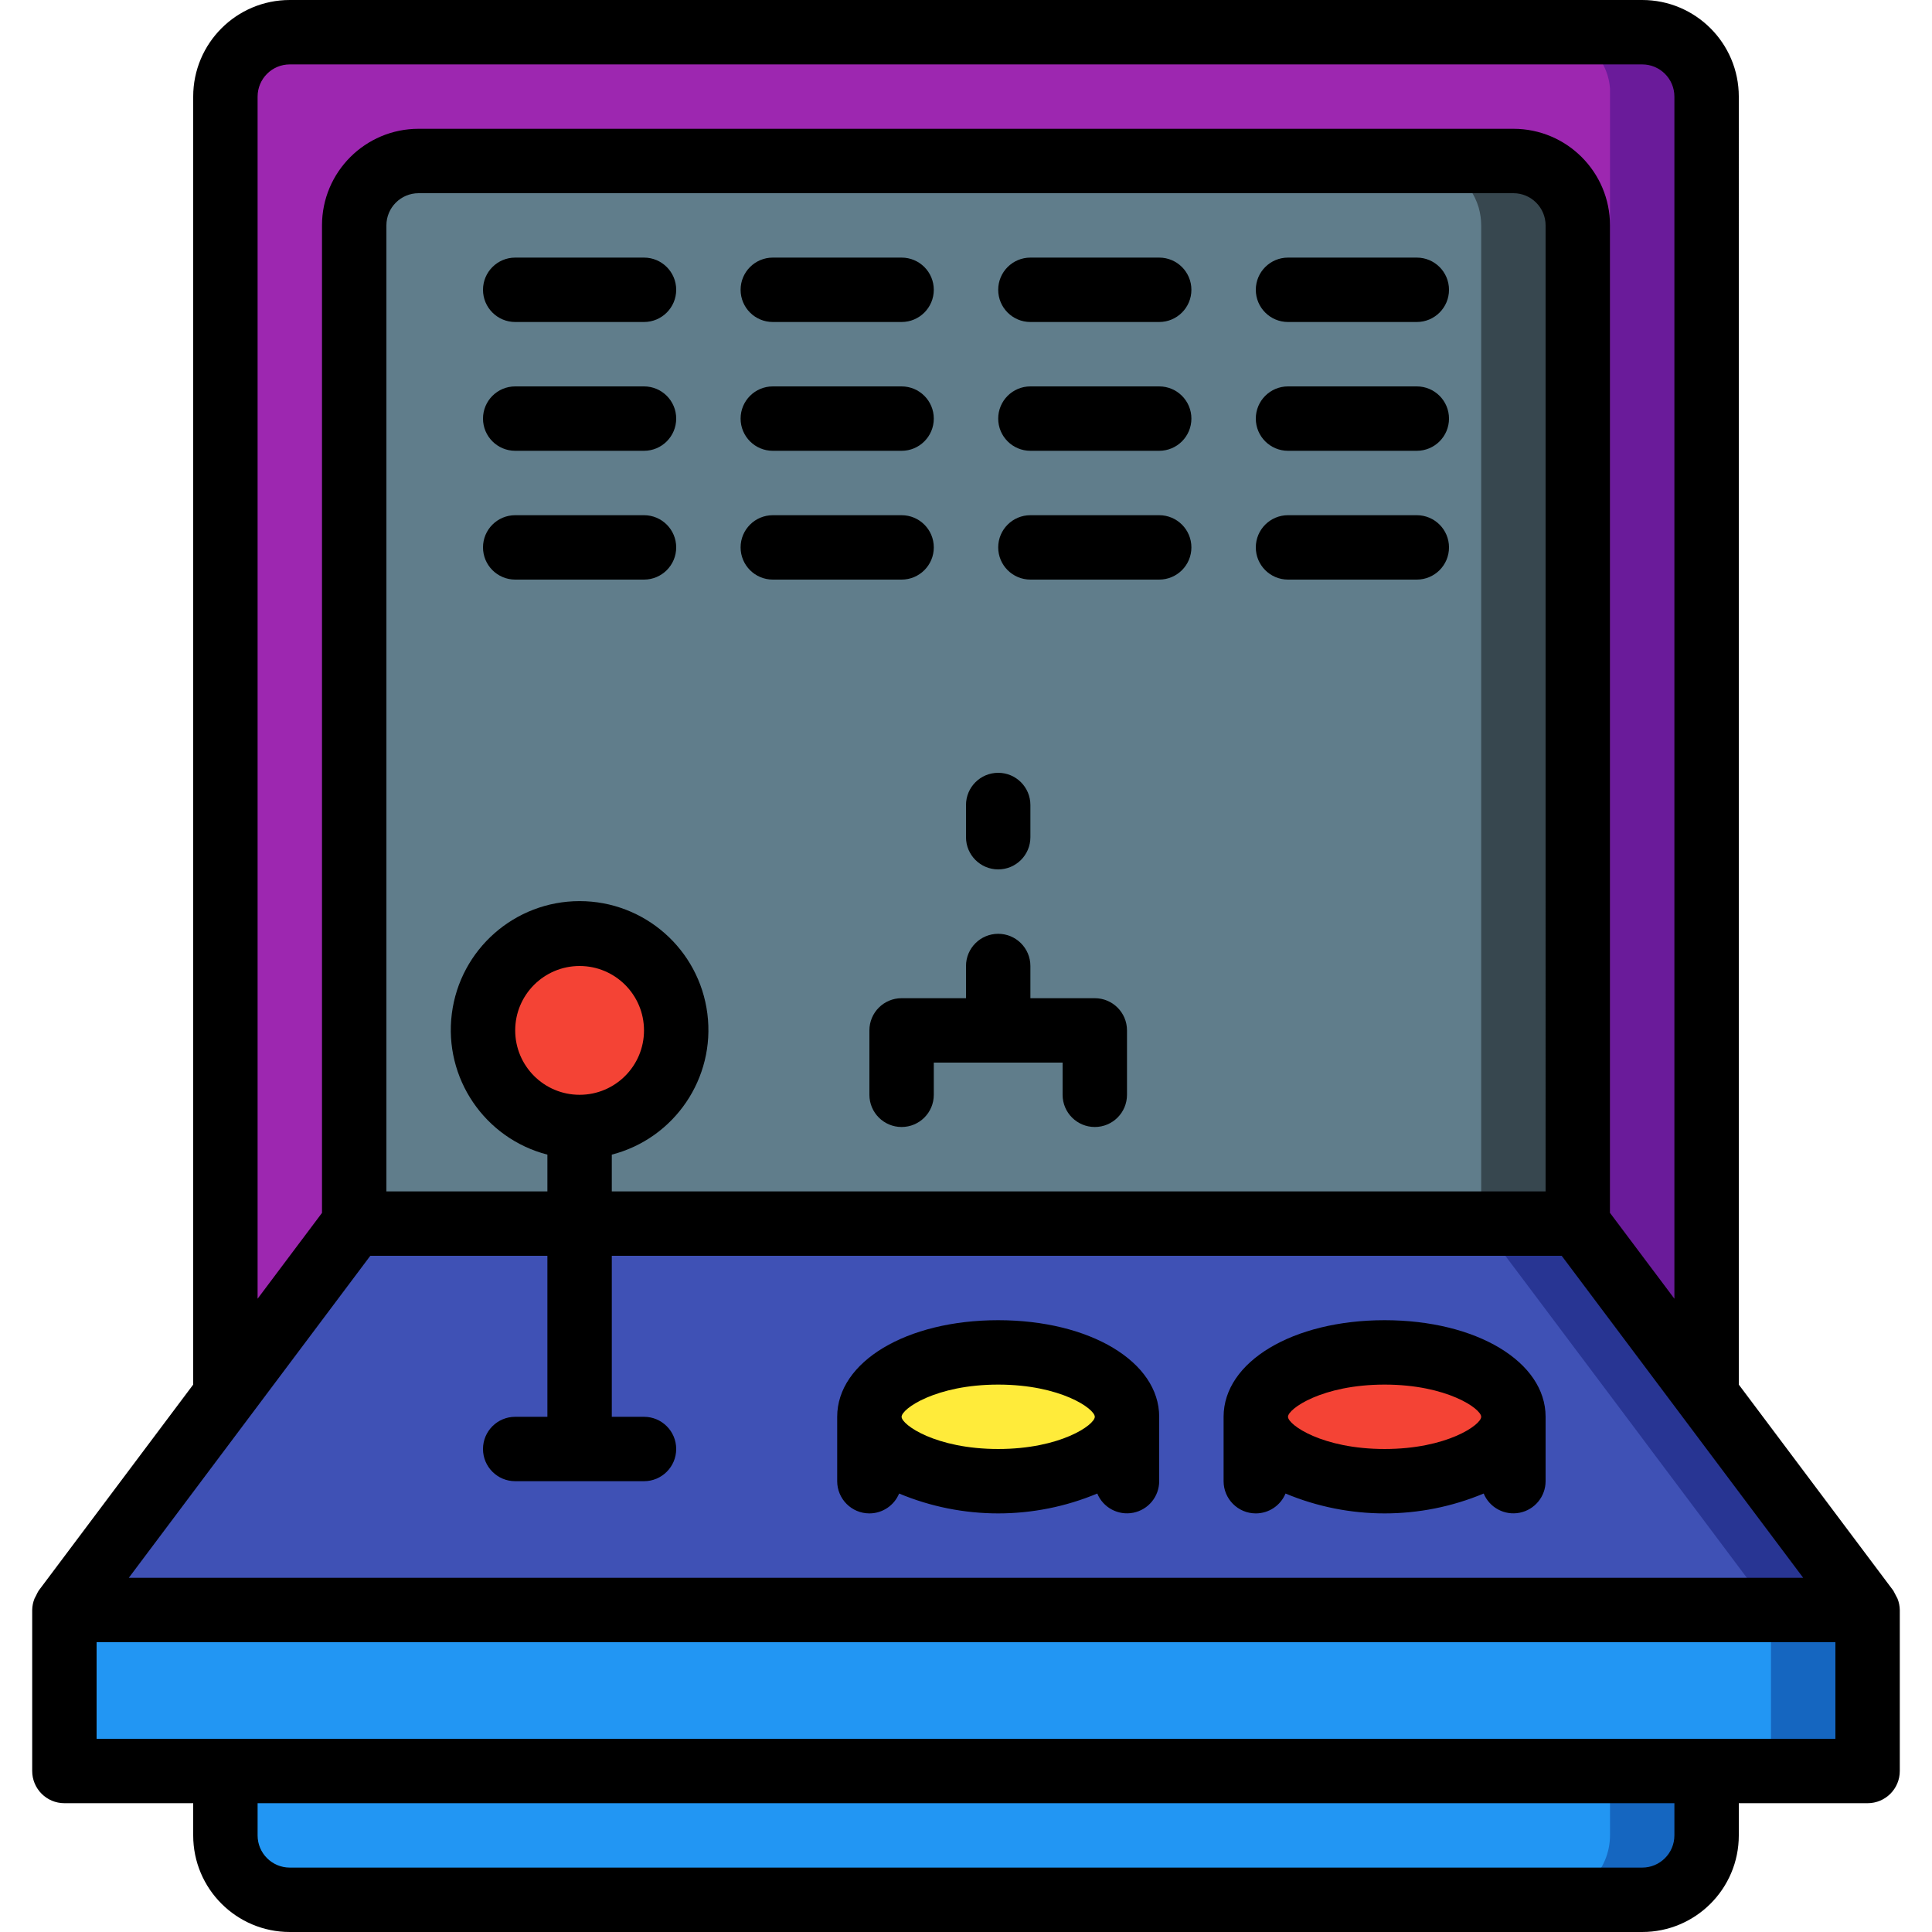 <?xml version="1.0" encoding="iso-8859-1"?>
<!-- Generator: Adobe Illustrator 19.0.0, SVG Export Plug-In . SVG Version: 6.00 Build 0)  -->
<svg version="1.1" id="Capa_1" xmlns="http://www.w3.org/2000/svg" xmlns:xlink="http://www.w3.org/1999/xlink" x="0px" y="0px"
	 viewBox="0 0 512 512" style="enable-background:new 0 0 512 512;" xml:space="preserve">
<g>
	<g transform="translate(1)">
		<path style="fill:#6A1B9A;" d="M451.267,25.6v344.149H58.733V25.6C58.761,16.186,66.386,8.561,75.8,8.533h358.4
			C443.614,8.561,451.239,16.186,451.267,25.6z"/>
		<path style="fill:#1566C0;" d="M451.267,452.267V486.4c-0.028,9.414-7.653,17.039-17.067,17.067H75.8
			c-9.414-0.028-17.039-7.653-17.067-17.067v-34.133H451.267z"/>
		<polygon style="fill:#283593;" points="493.933,426.667 493.933,469.333 16.067,469.333 16.067,426.667 58.733,369.749 
			92.867,324.267 417.133,324.267 425.667,335.616 451.267,369.749 		"/>
		<path style="fill:#9D27B0;" d="M58.733,294.4V23.45c0.66-8.799,8.259-15.44,17.067-14.916h332.8
			c8.808-0.523,16.406,6.118,17.067,14.916v300.817L58.733,358.4V294.4z"/>
		<path style="fill:#2296F3;" d="M425.667,452.267V486.4c-0.028,9.414-7.653,17.039-17.067,17.067H75.8
			c-9.414-0.028-17.039-7.653-17.067-17.067v-17.067h-25.6v-17.067H425.667z"/>
		<polygon style="fill:#3F51B5;" points="58.733,369.749 16.067,426.667 16.067,469.333 33.133,469.333 58.733,469.333 
			425.667,469.333 451.267,469.333 468.333,469.333 468.333,426.667 425.667,369.749 391.533,324.267 92.867,324.267 		"/>
		<rect x="16.067" y="426.667" style="fill:#1566C0;" width="477.867" height="42.667"/>
		<rect x="16.067" y="426.667" style="fill:#2296F3;" width="452.267" height="42.667"/>
		<path style="fill:#FFEB3A;" d="M297.667,375.467c-0.208,3.383-1.893,6.504-4.608,8.533c-8.605,6.078-19.005,9.083-29.525,8.533
			c-10.521,0.55-20.92-2.456-29.525-8.533c-2.715-2.029-4.4-5.15-4.608-8.533c0-9.387,15.275-17.067,34.133-17.067
			C282.392,358.4,297.667,366.08,297.667,375.467z"/>
		<path style="fill:#F44335;" d="M400.067,375.467c-0.208,3.383-1.893,6.504-4.608,8.533c-8.605,6.078-19.005,9.083-29.525,8.533
			c-10.521,0.55-20.92-2.456-29.525-8.533c-2.715-2.029-4.4-5.15-4.608-8.533c0-9.387,15.275-17.067,34.133-17.067
			C384.792,358.4,400.067,366.08,400.067,375.467z"/>
		<path style="fill:#37474F;" d="M417.133,59.733v264.533H92.867V59.733c0.028-9.414,7.653-17.039,17.067-17.067h290.133
			c7.567,0.053,14.214,5.038,16.384,12.288C416.898,56.508,417.128,58.117,417.133,59.733z"/>
		<path style="fill:#607D8B;" d="M391.533,59.733v264.533H92.867V59.733c0.028-9.414,7.653-17.039,17.067-17.067h264.533
			c7.567,0.053,14.214,5.038,16.384,12.288C391.298,56.508,391.528,58.117,391.533,59.733z"/>
		<circle style="fill:#F44335;" cx="152.6" cy="273.067" r="25.6"/>
	</g>
	<g>
		<path d="M17.067,477.867H51.2v8.533c0,14.138,11.462,25.6,25.6,25.6h358.4c14.138,0,25.6-11.461,25.6-25.6v-8.533h34.133
			c4.713,0,8.533-3.821,8.533-8.533v-42.667c-0.015-1.039-0.224-2.066-0.614-3.029c-0.36-0.699-0.724-1.396-1.092-2.091
			l-40.96-54.613V25.6c0-14.138-11.462-25.6-25.6-25.6H76.8C62.662,0,51.2,11.462,51.2,25.6v341.333l-40.96,54.613
			c-0.232,0.375-0.437,0.766-0.614,1.169c-0.176,0.298-0.336,0.606-0.478,0.922c-0.391,0.963-0.599,1.99-0.614,3.029v42.667
			C8.533,474.046,12.354,477.867,17.067,477.867z M443.733,486.4c0,4.713-3.821,8.533-8.533,8.533H76.8
			c-4.713,0-8.533-3.82-8.533-8.533v-8.533h375.467V486.4z M25.6,460.8v-25.6h460.8v25.6H25.6z M98.133,332.8h46.933v42.667h-8.533
			c-4.713,0-8.533,3.821-8.533,8.533s3.821,8.533,8.533,8.533h34.133c4.713,0,8.533-3.82,8.533-8.533s-3.821-8.533-8.533-8.533
			h-8.533V332.8h251.733l64,85.333H34.133L98.133,332.8z M409.6,315.733H162.133v-9.745c16.643-4.297,27.494-20.299,25.328-37.35
			s-16.673-29.832-33.861-29.832s-31.695,12.781-33.861,29.832c-2.166,17.051,8.685,33.053,25.328,37.35v9.745H102.4v-256
			c0-4.713,3.821-8.533,8.533-8.533h290.133c4.713,0,8.533,3.821,8.533,8.533V315.733z M153.6,290.133
			c-9.426,0-17.067-7.641-17.067-17.067S144.174,256,153.6,256c9.426,0,17.067,7.641,17.067,17.067S163.026,290.133,153.6,290.133z
			 M68.267,25.6c0-4.713,3.821-8.533,8.533-8.533h358.4c4.713,0,8.533,3.821,8.533,8.533v318.575l-17.067-22.75V59.733
			c0-14.138-11.462-25.6-25.6-25.6H110.933c-14.138,0-25.6,11.462-25.6,25.6v261.692l-17.067,22.75V25.6z"/>
		<path d="M230.4,401.067c3.448-0.003,6.556-2.08,7.876-5.265c16.801,7.02,35.713,7.02,52.514,0
			c1.564,3.752,5.557,5.879,9.543,5.085c3.986-0.794,6.859-4.289,6.866-8.354v-17.067c0-14.592-18.338-25.6-42.667-25.6
			s-42.667,11.008-42.667,25.6v17.067C221.867,397.246,225.687,401.067,230.4,401.067z M264.533,366.933
			c16.521,0,25.6,6.409,25.6,8.533c0,2.125-9.079,8.533-25.6,8.533s-25.6-6.409-25.6-8.533
			C238.933,373.342,248.013,366.933,264.533,366.933z"/>
		<path d="M332.8,401.067c3.448-0.003,6.556-2.08,7.876-5.265c16.801,7.02,35.713,7.02,52.514,0
			c1.564,3.752,5.557,5.879,9.543,5.085c3.986-0.794,6.859-4.289,6.867-8.354v-17.067c0-14.592-18.338-25.6-42.667-25.6
			s-42.667,11.008-42.667,25.6v17.067C324.267,397.246,328.087,401.067,332.8,401.067z M366.933,366.933
			c16.521,0,25.6,6.409,25.6,8.533c0,2.125-9.079,8.533-25.6,8.533s-25.6-6.409-25.6-8.533
			C341.333,373.342,350.413,366.933,366.933,366.933z"/>
		<path d="M290.133,264.533h-17.067V256c0-4.713-3.82-8.533-8.533-8.533S256,251.287,256,256v8.533h-17.067
			c-4.713,0-8.533,3.82-8.533,8.533v17.067c0,4.713,3.821,8.533,8.533,8.533c4.713,0,8.533-3.821,8.533-8.533V281.6H281.6v8.533
			c0,4.713,3.821,8.533,8.533,8.533c4.713,0,8.533-3.821,8.533-8.533v-17.067C298.667,268.354,294.846,264.533,290.133,264.533z"/>
		<path d="M264.533,230.4c4.713,0,8.533-3.821,8.533-8.533v-8.533c0-4.713-3.82-8.533-8.533-8.533s-8.533,3.82-8.533,8.533v8.533
			C256,226.579,259.821,230.4,264.533,230.4z"/>
		<path d="M170.667,68.267h-34.133c-4.713,0-8.533,3.821-8.533,8.533c0,4.713,3.821,8.533,8.533,8.533h34.133
			c4.713,0,8.533-3.82,8.533-8.533C179.2,72.087,175.38,68.267,170.667,68.267z"/>
		<path d="M170.667,102.4h-34.133c-4.713,0-8.533,3.821-8.533,8.533c0,4.713,3.821,8.533,8.533,8.533h34.133
			c4.713,0,8.533-3.821,8.533-8.533C179.2,106.221,175.38,102.4,170.667,102.4z"/>
		<path d="M170.667,136.533h-34.133c-4.713,0-8.533,3.821-8.533,8.533c0,4.713,3.821,8.533,8.533,8.533h34.133
			c4.713,0,8.533-3.821,8.533-8.533C179.2,140.354,175.38,136.533,170.667,136.533z"/>
		<path d="M204.8,85.333h34.133c4.713,0,8.533-3.82,8.533-8.533c0-4.713-3.821-8.533-8.533-8.533H204.8
			c-4.713,0-8.533,3.821-8.533,8.533C196.267,81.513,200.087,85.333,204.8,85.333z"/>
		<path d="M204.8,119.467h34.133c4.713,0,8.533-3.821,8.533-8.533c0-4.713-3.821-8.533-8.533-8.533H204.8
			c-4.713,0-8.533,3.821-8.533,8.533C196.267,115.646,200.087,119.467,204.8,119.467z"/>
		<path d="M247.467,145.067c0-4.713-3.821-8.533-8.533-8.533H204.8c-4.713,0-8.533,3.821-8.533,8.533
			c0,4.713,3.821,8.533,8.533,8.533h34.133C243.646,153.6,247.467,149.779,247.467,145.067z"/>
		<path d="M307.2,68.267h-34.133c-4.713,0-8.533,3.821-8.533,8.533c0,4.713,3.82,8.533,8.533,8.533H307.2
			c4.713,0,8.533-3.82,8.533-8.533C315.733,72.087,311.913,68.267,307.2,68.267z"/>
		<path d="M307.2,102.4h-34.133c-4.713,0-8.533,3.821-8.533,8.533c0,4.713,3.82,8.533,8.533,8.533H307.2
			c4.713,0,8.533-3.821,8.533-8.533C315.733,106.221,311.913,102.4,307.2,102.4z"/>
		<path d="M307.2,136.533h-34.133c-4.713,0-8.533,3.821-8.533,8.533c0,4.713,3.82,8.533,8.533,8.533H307.2
			c4.713,0,8.533-3.821,8.533-8.533C315.733,140.354,311.913,136.533,307.2,136.533z"/>
		<path d="M375.467,68.267h-34.133c-4.713,0-8.533,3.821-8.533,8.533c0,4.713,3.82,8.533,8.533,8.533h34.133
			c4.713,0,8.533-3.82,8.533-8.533C384,72.087,380.18,68.267,375.467,68.267z"/>
		<path d="M375.467,102.4h-34.133c-4.713,0-8.533,3.821-8.533,8.533c0,4.713,3.82,8.533,8.533,8.533h34.133
			c4.713,0,8.533-3.821,8.533-8.533C384,106.221,380.18,102.4,375.467,102.4z"/>
		<path d="M375.467,136.533h-34.133c-4.713,0-8.533,3.821-8.533,8.533c0,4.713,3.82,8.533,8.533,8.533h34.133
			c4.713,0,8.533-3.821,8.533-8.533C384,140.354,380.18,136.533,375.467,136.533z"/>
	</g>
</g>
<g>
</g>
<g>
</g>
<g>
</g>
<g>
</g>
<g>
</g>
<g>
</g>
<g>
</g>
<g>
</g>
<g>
</g>
<g>
</g>
<g>
</g>
<g>
</g>
<g>
</g>
<g>
</g>
<g>
</g>
</svg>
